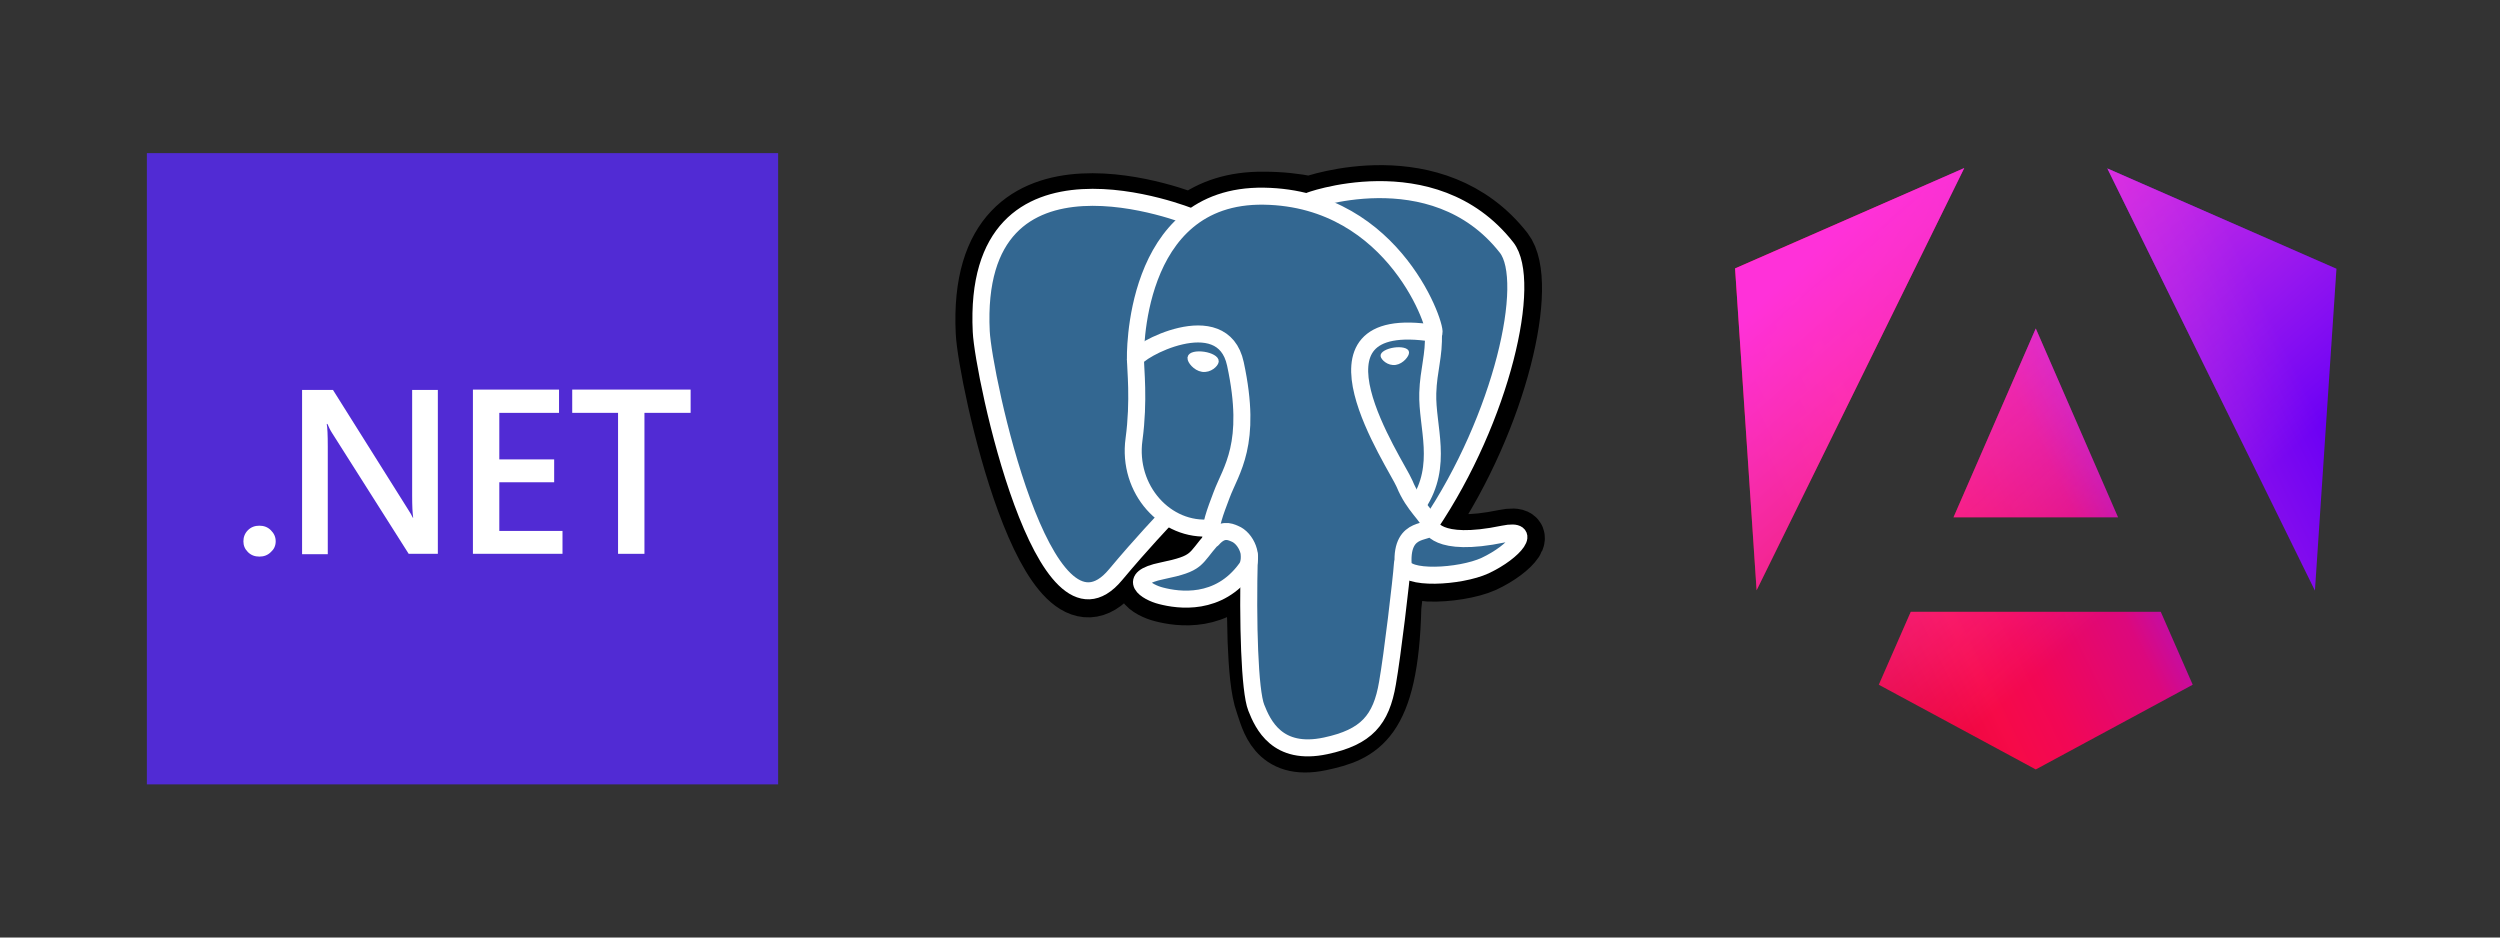 <?xml version="1.0" encoding="UTF-8"?>
<svg id="Layer_1" data-name="Layer 1" xmlns="http://www.w3.org/2000/svg" version="1.1" xmlns:xlink="http://www.w3.org/1999/xlink" viewBox="0 0 720 270">
  <rect x="0" y="0" width="720" height="270" fill="#333333" stroke="none"/>
  <defs>
    <style>
      .cls-1 {
        stroke-width: 1.6px;
      }

      .cls-1, .cls-2, .cls-3, .cls-4 {
        stroke: #fff;
      }

      .cls-1, .cls-5, .cls-4 {
        stroke-miterlimit: 4.8;
      }

      .cls-1, .cls-6, .cls-4 {
        fill: #fff;
      }

      .cls-7 {
        fill: url(#linear-gradient);
      }

      .cls-7, .cls-8, .cls-9, .cls-10, .cls-6 {
        stroke-width: 0px;
      }

      .cls-2 {
        stroke-linejoin: round;
      }

      .cls-2, .cls-3 {
        fill: none;
        stroke-linecap: round;
        stroke-width: 4.9px;
      }

      .cls-8 {
        fill: #336791;
      }

      .cls-3 {
        stroke-linejoin: bevel;
      }

      .cls-5 {
        fill: #000;
        stroke: #000;
        stroke-width: 14.7px;
      }

      .cls-9 {
        fill: #512bd4;
      }

      .cls-10 {
        fill: url(#linear-gradient-2);
      }

      .cls-4 {
        stroke-width: .8px;
      }
    </style>
    <linearGradient id="linear-gradient" x1="-138.3" y1="68.6" x2="-132.6" y2="65.8" gradientTransform="translate(3824.5 -1478.4) scale(23.9 23.9)" gradientUnits="userSpaceOnUse">
      <stop offset="0" stop-color="#e40035"/>
      <stop offset=".2" stop-color="#f60a48"/>
      <stop offset=".3" stop-color="#f20755"/>
      <stop offset=".5" stop-color="#dc087d"/>
      <stop offset=".7" stop-color="#9717e7"/>
      <stop offset="1" stop-color="#6c00f5"/>
    </linearGradient>
    <linearGradient id="linear-gradient-2" x1="-137.6" y1="64.4" x2="-133.9" y2="68.6" gradientTransform="translate(3824.5 -1478.4) scale(23.9 23.9)" gradientUnits="userSpaceOnUse">
      <stop offset="0" stop-color="#ff31d9"/>
      <stop offset="1" stop-color="#ff5be1" stop-opacity="0"/>
    </linearGradient>
  </defs>
  <g>
    <path class="cls-5" d="M402,174.8c1.1-9.3.8-10.6,7.7-9.1l1.8.2c5.3.2,12.3-.9,16.3-2.7,8.8-4.1,14-10.9,5.3-9.1-19.8,4.1-21.1-2.6-21.1-2.6,20.9-31,29.6-70.2,22.1-79.9-20.5-26.2-56.1-13.8-56.7-13.5h-.2c-3.9-.8-8.3-1.3-13.2-1.3-8.9-.1-15.7,2.3-20.9,6.2,0,0-63.4-26.1-60.5,32.8.6,12.5,18,94.9,38.7,70,7.6-9.1,14.9-16.8,14.9-16.8,3.6,2.4,8,3.6,12.5,3.2l.4-.3c-.1,1.1,0,2.2.1,3.5-5.3,6-3.8,7-14.4,9.2-10.8,2.2-4.4,6.2-.3,7.2,5,1.3,16.6,3,24.5-7.9l-.3,1.3c2.1,1.7,2,12,2.2,19.4.3,7.4.8,14.3,2.3,18.4,1.5,4.1,3.3,14.6,17.3,11.6,11.7-2.5,20.7-6.1,21.5-39.7"/>
    <path class="cls-8" d="M433.1,154c-19.8,4.1-21.1-2.6-21.1-2.6,20.9-31,29.6-70.3,22.1-79.9-20.5-26.2-56.1-13.8-56.7-13.5h-.2c-3.9-.8-8.3-1.3-13.2-1.3-8.9-.1-15.7,2.3-20.9,6.2,0,0-63.4-26.1-60.5,32.9.6,12.5,18,94.9,38.7,70,7.6-9.1,14.9-16.8,14.9-16.8,3.6,2.4,8,3.6,12.5,3.2l.4-.3c-.1,1.1,0,2.2.1,3.5-5.3,6-3.8,7-14.4,9.2-10.8,2.2-4.4,6.2-.3,7.2,5,1.3,16.6,3,24.5-7.9l-.3,1.3c2.1,1.7,3.6,10.9,3.3,19.2-.2,8.4-.4,14.1,1.2,18.6,1.6,4.5,3.3,14.6,17.3,11.6,11.7-2.5,17.8-9,18.6-19.9.6-7.7,2-6.6,2-13.5l1.1-3.3c1.3-10.5.2-13.8,7.4-12.3l1.8.2c5.3.2,12.3-.9,16.3-2.7,8.8-4.1,14-10.9,5.3-9.1h0Z"/>
    <path class="cls-2" d="M359.8,160c-.5,19.5.1,39,2,43.8,1.9,4.8,6,14,20,11,11.7-2.5,16-7.4,17.8-18.1,1.4-7.9,4-29.8,4.3-34.3M343.1,62.5s-63.4-25.9-60.5,33c.6,12.5,18,94.9,38.7,70,7.6-9.1,14.4-16.2,14.4-16.2M377.3,57.8c-2.2.7,35.3-13.7,56.6,13.5,7.5,9.6-1.2,48.9-22.1,79.9"/>
    <path class="cls-3" d="M411.9,151.2s1.4,6.7,21.1,2.6c8.7-1.8,3.4,5-5.3,9.1-7.2,3.3-23.4,4.2-23.6-.4-.7-11.9,8.5-8.3,7.8-11.3-.6-2.7-4.7-5.3-7.4-11.9-2.4-5.7-32.5-49.8,8.4-43.3,1.5-.3-10.7-38.9-48.9-39.5-38.3-.6-37,47-37,47"/>
    <path class="cls-2" d="M349.1,155.2c-5.3,6-3.8,7-14.4,9.2-10.8,2.2-4.4,6.2-.3,7.2,5,1.3,16.6,3,24.5-7.9,2.4-3.3,0-8.7-3.3-10-1.6-.7-3.7-1.5-6.4,1.6h0Z"/>
    <path class="cls-2" d="M348.8,155.1c-.5-3.5,1.2-7.7,3-12.5,2.7-7.3,9-14.6,4-37.8-3.7-17.3-28.8-3.6-28.8-1.3,0,2.3,1.1,11.9-.4,23-2,14.5,9.2,26.8,22.2,25.5"/>
    <path class="cls-1" d="M342.8,103.1c-.1.8,1.5,2.9,3.5,3.2,2.1.3,3.8-1.4,3.9-2.2.1-.8-1.5-1.7-3.5-2-2.1-.3-3.8.1-3.9.9h0Z"/>
    <path class="cls-4" d="M405.4,101.5c.1.8-1.5,2.9-3.5,3.2-2.1.3-3.8-1.4-3.9-2.2-.1-.8,1.5-1.7,3.5-2s3.8.1,3.9.9h0Z"/>
    <path class="cls-2" d="M412.8,96c.3,6.3-1.4,10.6-1.6,17.2-.3,9.7,4.6,20.8-2.8,32"/>
  </g>
  <g>
    <path class="cls-7" d="M672.9,77.3l-6.2,92.8-59.8-121.6,66,28.9h0ZM631.5,197.2l-45.2,24.4-45.2-24.4,9.2-21h72l9.2,21h0ZM586.3,94.6l23.7,54.4h-47.4l23.7-54.4h0ZM505.9,170l-6.2-92.7,66-28.9-59.8,121.6h0Z"/>
    <path class="cls-10" d="M672.9,77.3l-6.2,92.8-59.8-121.6,66,28.9h0ZM631.5,197.2l-45.2,24.4-45.2-24.4,9.2-21h72l9.2,21h0ZM586.3,94.6l23.7,54.4h-47.4l23.7-54.4h0ZM505.9,170l-6.2-92.7,66-28.9-59.8,121.6h0Z"/>
  </g>
  <g>
    <rect class="cls-9" x="42.3" y="44.1" width="181.8" height="181.8"/>
    <path class="cls-6" d="M74.7,160.3c-1.3,0-2.4-.4-3.3-1.3-.9-.9-1.3-1.9-1.3-3.1s.4-2.3,1.3-3.2c.9-.9,2-1.3,3.3-1.3s2.4.4,3.3,1.3c.9.9,1.4,1.9,1.4,3.2s-.5,2.3-1.4,3.1c-.9.9-2,1.3-3.3,1.3Z"/>
    <path class="cls-6" d="M126.1,159.5h-8.4l-22-34.7c-.6-.9-1-1.8-1.4-2.7h-.2c.2,1,.3,3.2.3,6.5v31h-7.4v-47.3h8.9l21.3,33.9c.9,1.4,1.5,2.4,1.7,2.9h.1c-.2-1.3-.3-3.4-.3-6.4v-30.4h7.4v47.3Z"/>
    <path class="cls-6" d="M162.1,159.5h-25.9v-47.3h24.8v6.7h-17.2v13.4h15.8v6.6h-15.8v14h18.2v6.6Z"/>
    <path class="cls-6" d="M198.8,118.9h-13.2v40.6h-7.6v-40.6h-13.2v-6.7h34.1v6.7Z"/>
  </g>
</svg>